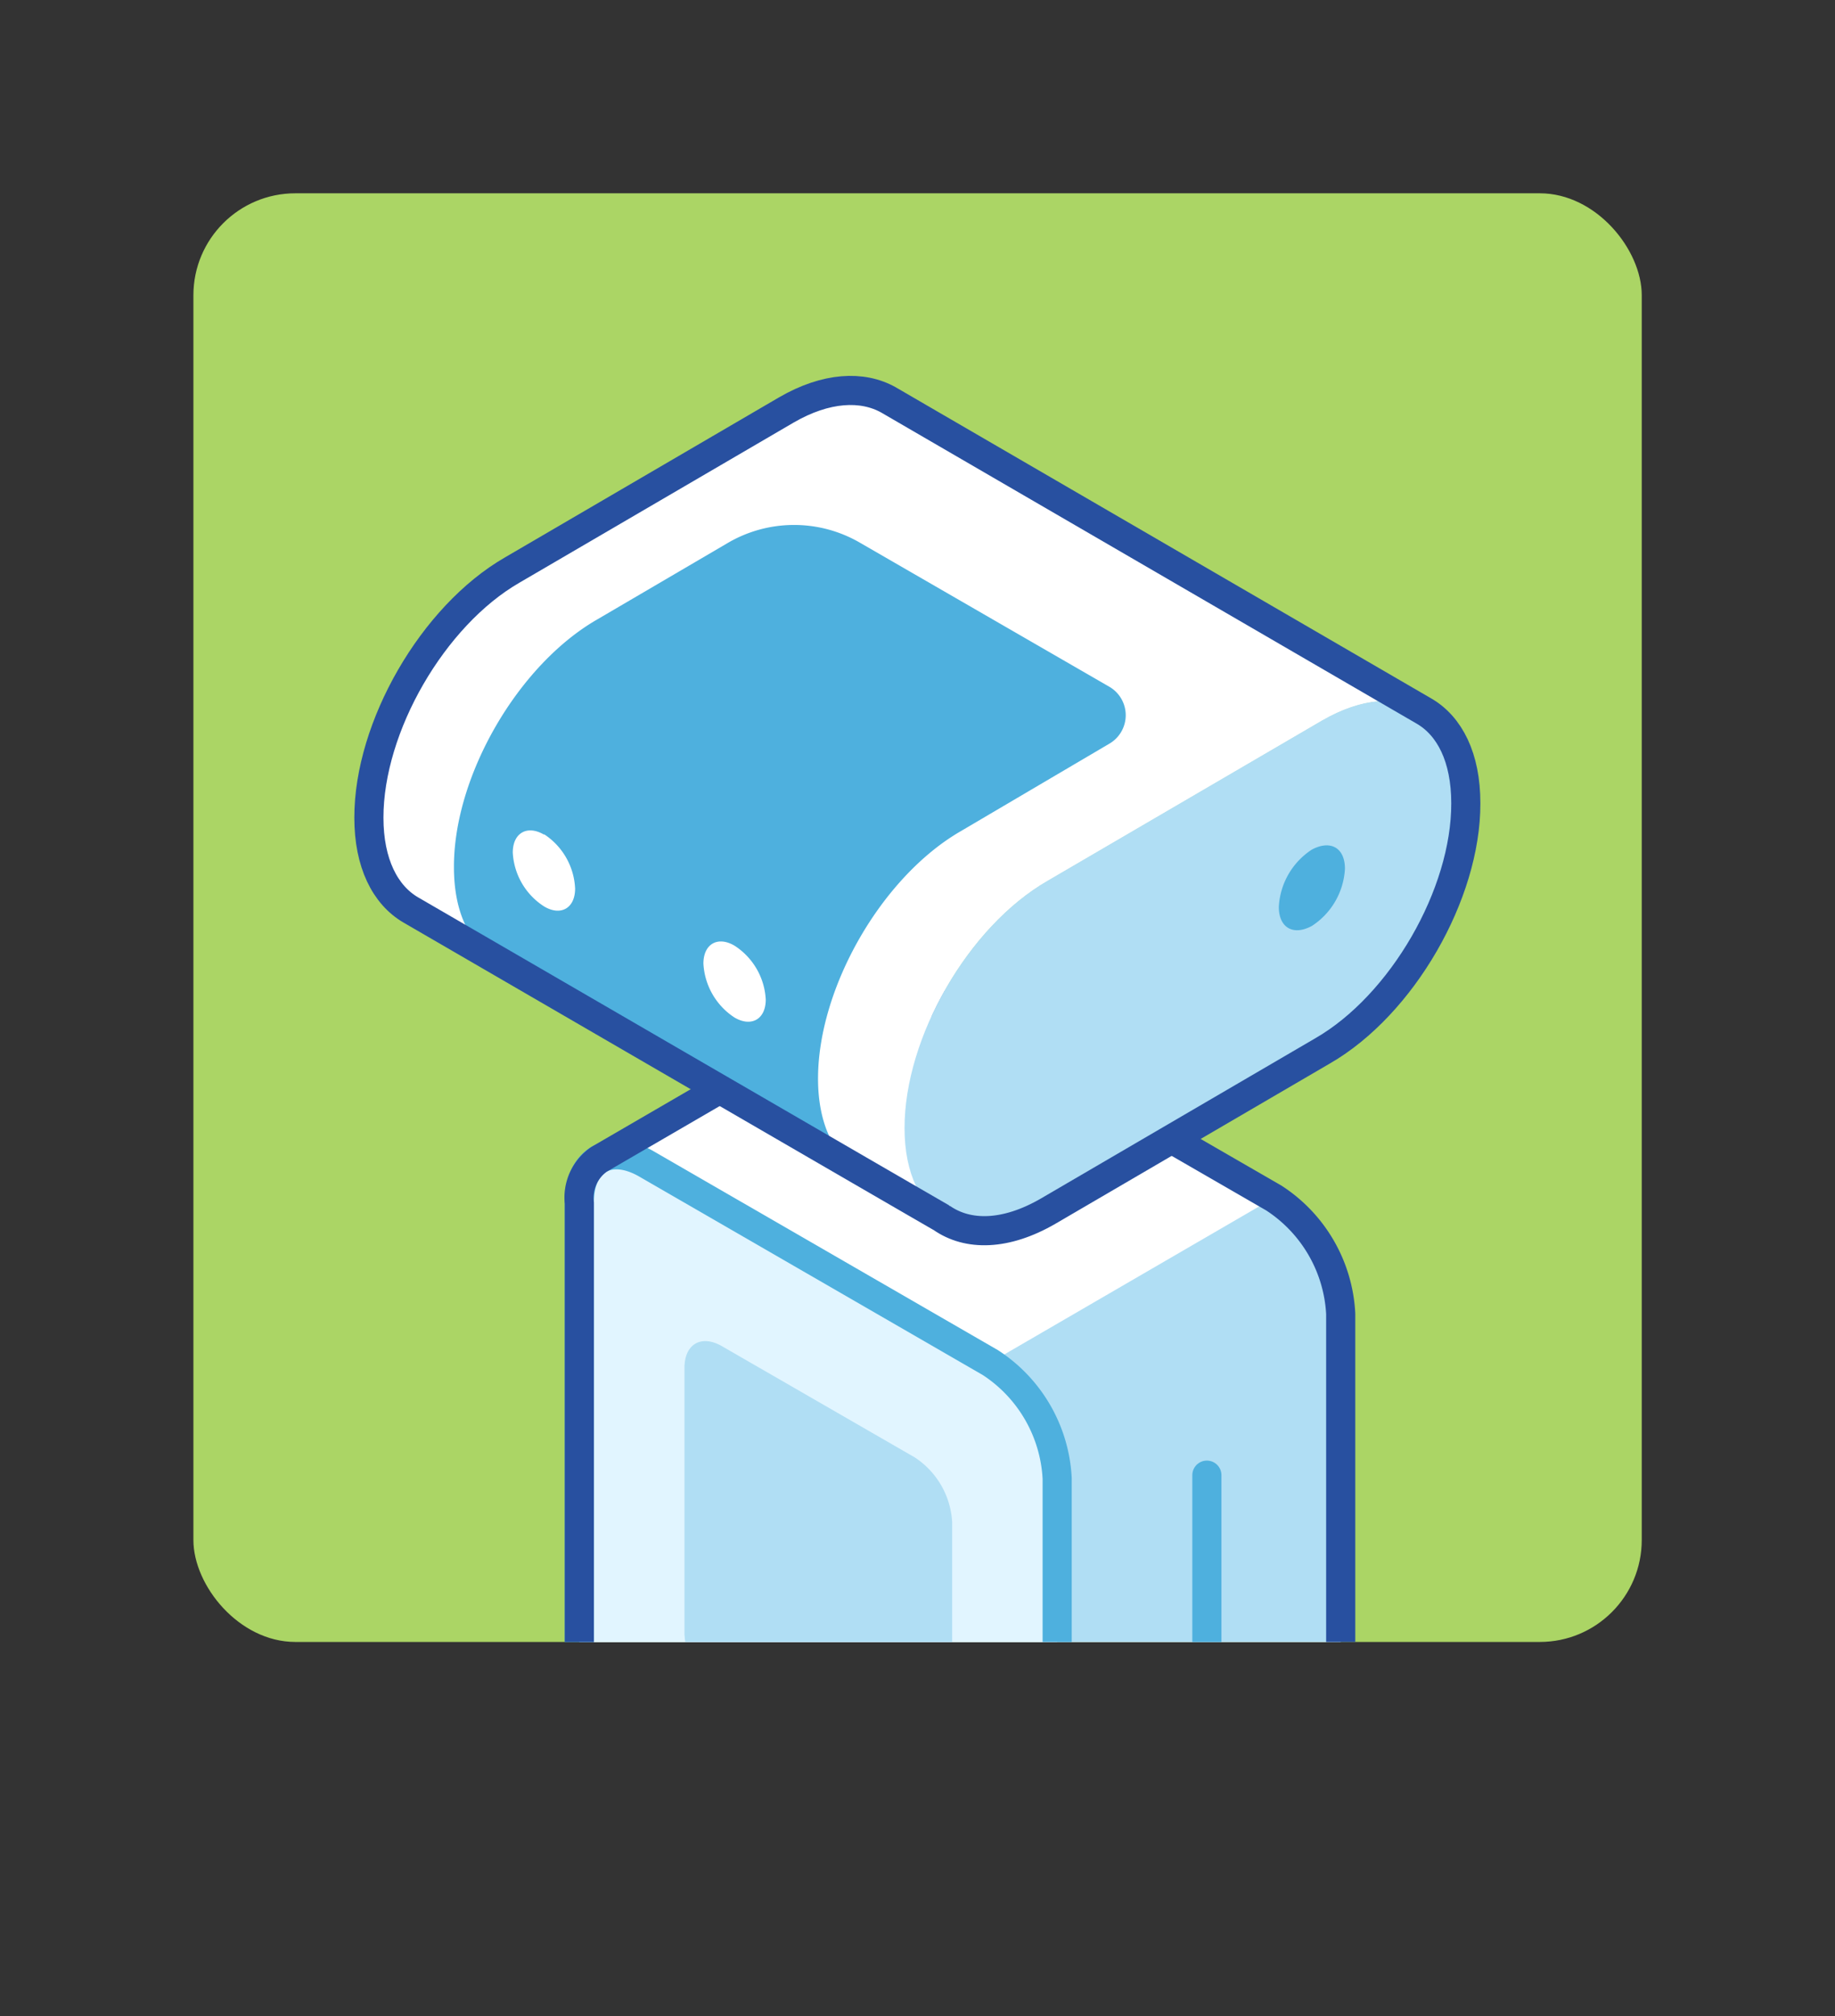 <svg xmlns="http://www.w3.org/2000/svg" xmlns:xlink="http://www.w3.org/1999/xlink" viewBox="0 0 126 138.41"><rect x="0" y="0" width="126" height="138.41" fill="#333333" stroke="none"/><defs><style>.cls-1,.cls-7,.cls-8,.cls-9{fill:none;}.cls-2{fill:#abd565;}.cls-3{clip-path:url(#clip-path);}.cls-4{fill:#fff;}.cls-5{fill:#e1f5ff;}.cls-6{fill:#b0def4;}.cls-7,.cls-8{stroke:#4eb0de;}.cls-7{stroke-miterlimit:10;}.cls-7,.cls-8,.cls-9{stroke-width:2px;}.cls-8,.cls-9{stroke-linecap:round;stroke-linejoin:round;}.cls-9{stroke:#2850a0;}.cls-10{fill:#4eb0de;}</style><clipPath id="clip-path"><rect class="cls-1" x="13.28" y="13.27" width="99.45" height="99.45" rx="7"/></clipPath></defs><title>robo_1(1x1)</title><g id="Layer_2" data-name="Layer 2"><g id="Illustrations"><rect class="cls-1" width="126" height="126"/><rect class="cls-2" x="13.28" y="13.27" width="99.45" height="99.45" rx="7"/><g class="cls-3"><path class="cls-4" d="M87.46,82.24,63.85,68.61a3.23,3.23,0,0,0-3.27-.32L41.13,79.59h0a3.19,3.19,0,0,0-1.35,3V115.2a10.1,10.1,0,0,0,4.59,8L68,136.78a3.15,3.15,0,0,0,3.43.21.91.91,0,0,1-.16.11l19.45-11.3a3.23,3.23,0,0,0,1.34-3V90.19a10.09,10.09,0,0,0-4.58-8"/><path class="cls-5" d="M68,93.54a10.1,10.1,0,0,1,4.59,7.95v32.65c0,2.93-2.08,4.1-4.62,2.64l-23.6-13.63a10.13,10.13,0,0,1-4.59-8V82.54c0-2.92,2.08-4.1,4.62-2.63Z"/><path class="cls-5" d="M68,93.54a10.1,10.1,0,0,1,4.59,7.95v32.65c0,2.93-2.08,4.1-4.62,2.64l-23.6-13.63a10.13,10.13,0,0,1-4.59-8V82.54c0-2.92,2.08-4.1,4.62-2.63Z"/><path class="cls-6" d="M62.81,100.05a5.69,5.69,0,0,1,2.57,4.45v18.29c0,1.64-1.16,2.3-2.58,1.48l-13.22-7.63A5.68,5.68,0,0,1,47,112.18V93.9c0-1.64,1.16-2.3,2.58-1.48Z"/><path class="cls-6" d="M87.46,82.24,68,93.54a10.1,10.1,0,0,1,4.59,7.95v32.65a3.25,3.25,0,0,1-1.35,3l19.45-11.3a3.23,3.23,0,0,0,1.34-3V90.19a10.09,10.09,0,0,0-4.58-8"/><path class="cls-7" d="M68,93.54a10.1,10.1,0,0,1,4.59,7.95v32.65c0,2.93-2.08,4.1-4.62,2.64l-23.6-13.63a10.13,10.13,0,0,1-4.59-8V82.54c0-2.92,2.08-4.1,4.62-2.63Z"/><line class="cls-8" x1="82.87" y1="117.5" x2="82.87" y2="101.27"/><path class="cls-9" d="M87.46,82.24,63.85,68.61a3.23,3.23,0,0,0-3.27-.32L41.13,79.59h0a3.19,3.19,0,0,0-1.35,3V115.2a10.1,10.1,0,0,0,4.59,8L68,136.78a3.15,3.15,0,0,0,3.43.21.91.91,0,0,1-.16.11l19.45-11.3a3.23,3.23,0,0,0,1.34-3V90.19A10.09,10.09,0,0,0,87.46,82.24Z"/><path class="cls-4" d="M61,27.43c-1.79-1-4.28-.89-7,.69l-18.84,11c-5.44,3.14-9.84,10.76-9.82,17,0,3.11,1.11,5.3,2.88,6.33L65,83.81c-1.77-1-2.87-3.22-2.88-6.33,0-6.25,4.38-13.88,9.83-17l18.84-11c2.74-1.58,5.22-1.73,7-.69Z"/><path class="cls-6" d="M71.94,60.46c-5.45,3.14-9.84,10.76-9.83,17s4.45,8.79,9.89,5.64l18.84-11c5.44-3.14,9.84-10.76,9.83-17s-4.45-8.78-9.89-5.64Z"/><path class="cls-10" d="M59.07,37.27a9,9,0,0,0-9.09,0L41,42.53c-5.45,3.14-9.85,10.76-9.83,17,0,3,1,5.1,2.67,6.18L59,80.35c-1.74-1-2.83-3.21-2.83-6.3,0-6.25,4.38-13.87,9.82-17l10.19-6a2.26,2.26,0,0,0,0-3.9Z"/><path class="cls-9" d="M97.77,48.81h0L61,27.45c-1.79-1-4.27-.89-7,.69l-18.84,11c-5.44,3.14-9.84,10.76-9.83,17,0,3.11,1.11,5.3,2.88,6.33,0,0,36.55,21.21,36.44,21.13,1.81,1.27,4.42,1.23,7.33-.46l18.84-11c5.45-3.14,9.85-10.76,9.83-17C100.65,52,99.54,49.83,97.77,48.81Z"/><path class="cls-4" d="M37.36,57.27A4.71,4.71,0,0,1,39.49,61c0,1.36-1,1.91-2.14,1.22a4.68,4.68,0,0,1-2.14-3.69c0-1.36,1-1.91,2.15-1.23"/><path class="cls-4" d="M50.45,64.93a4.69,4.69,0,0,1,2.13,3.69c0,1.36-1,1.91-2.15,1.23a4.72,4.72,0,0,1-2.13-3.7c0-1.36,1-1.91,2.15-1.22"/><path class="cls-10" d="M90.07,58.33a5,5,0,0,0-2.26,3.93c0,1.44,1,2,2.28,1.3a5,5,0,0,0,2.26-3.92c0-1.45-1-2-2.28-1.31"/></g></g></g></svg>